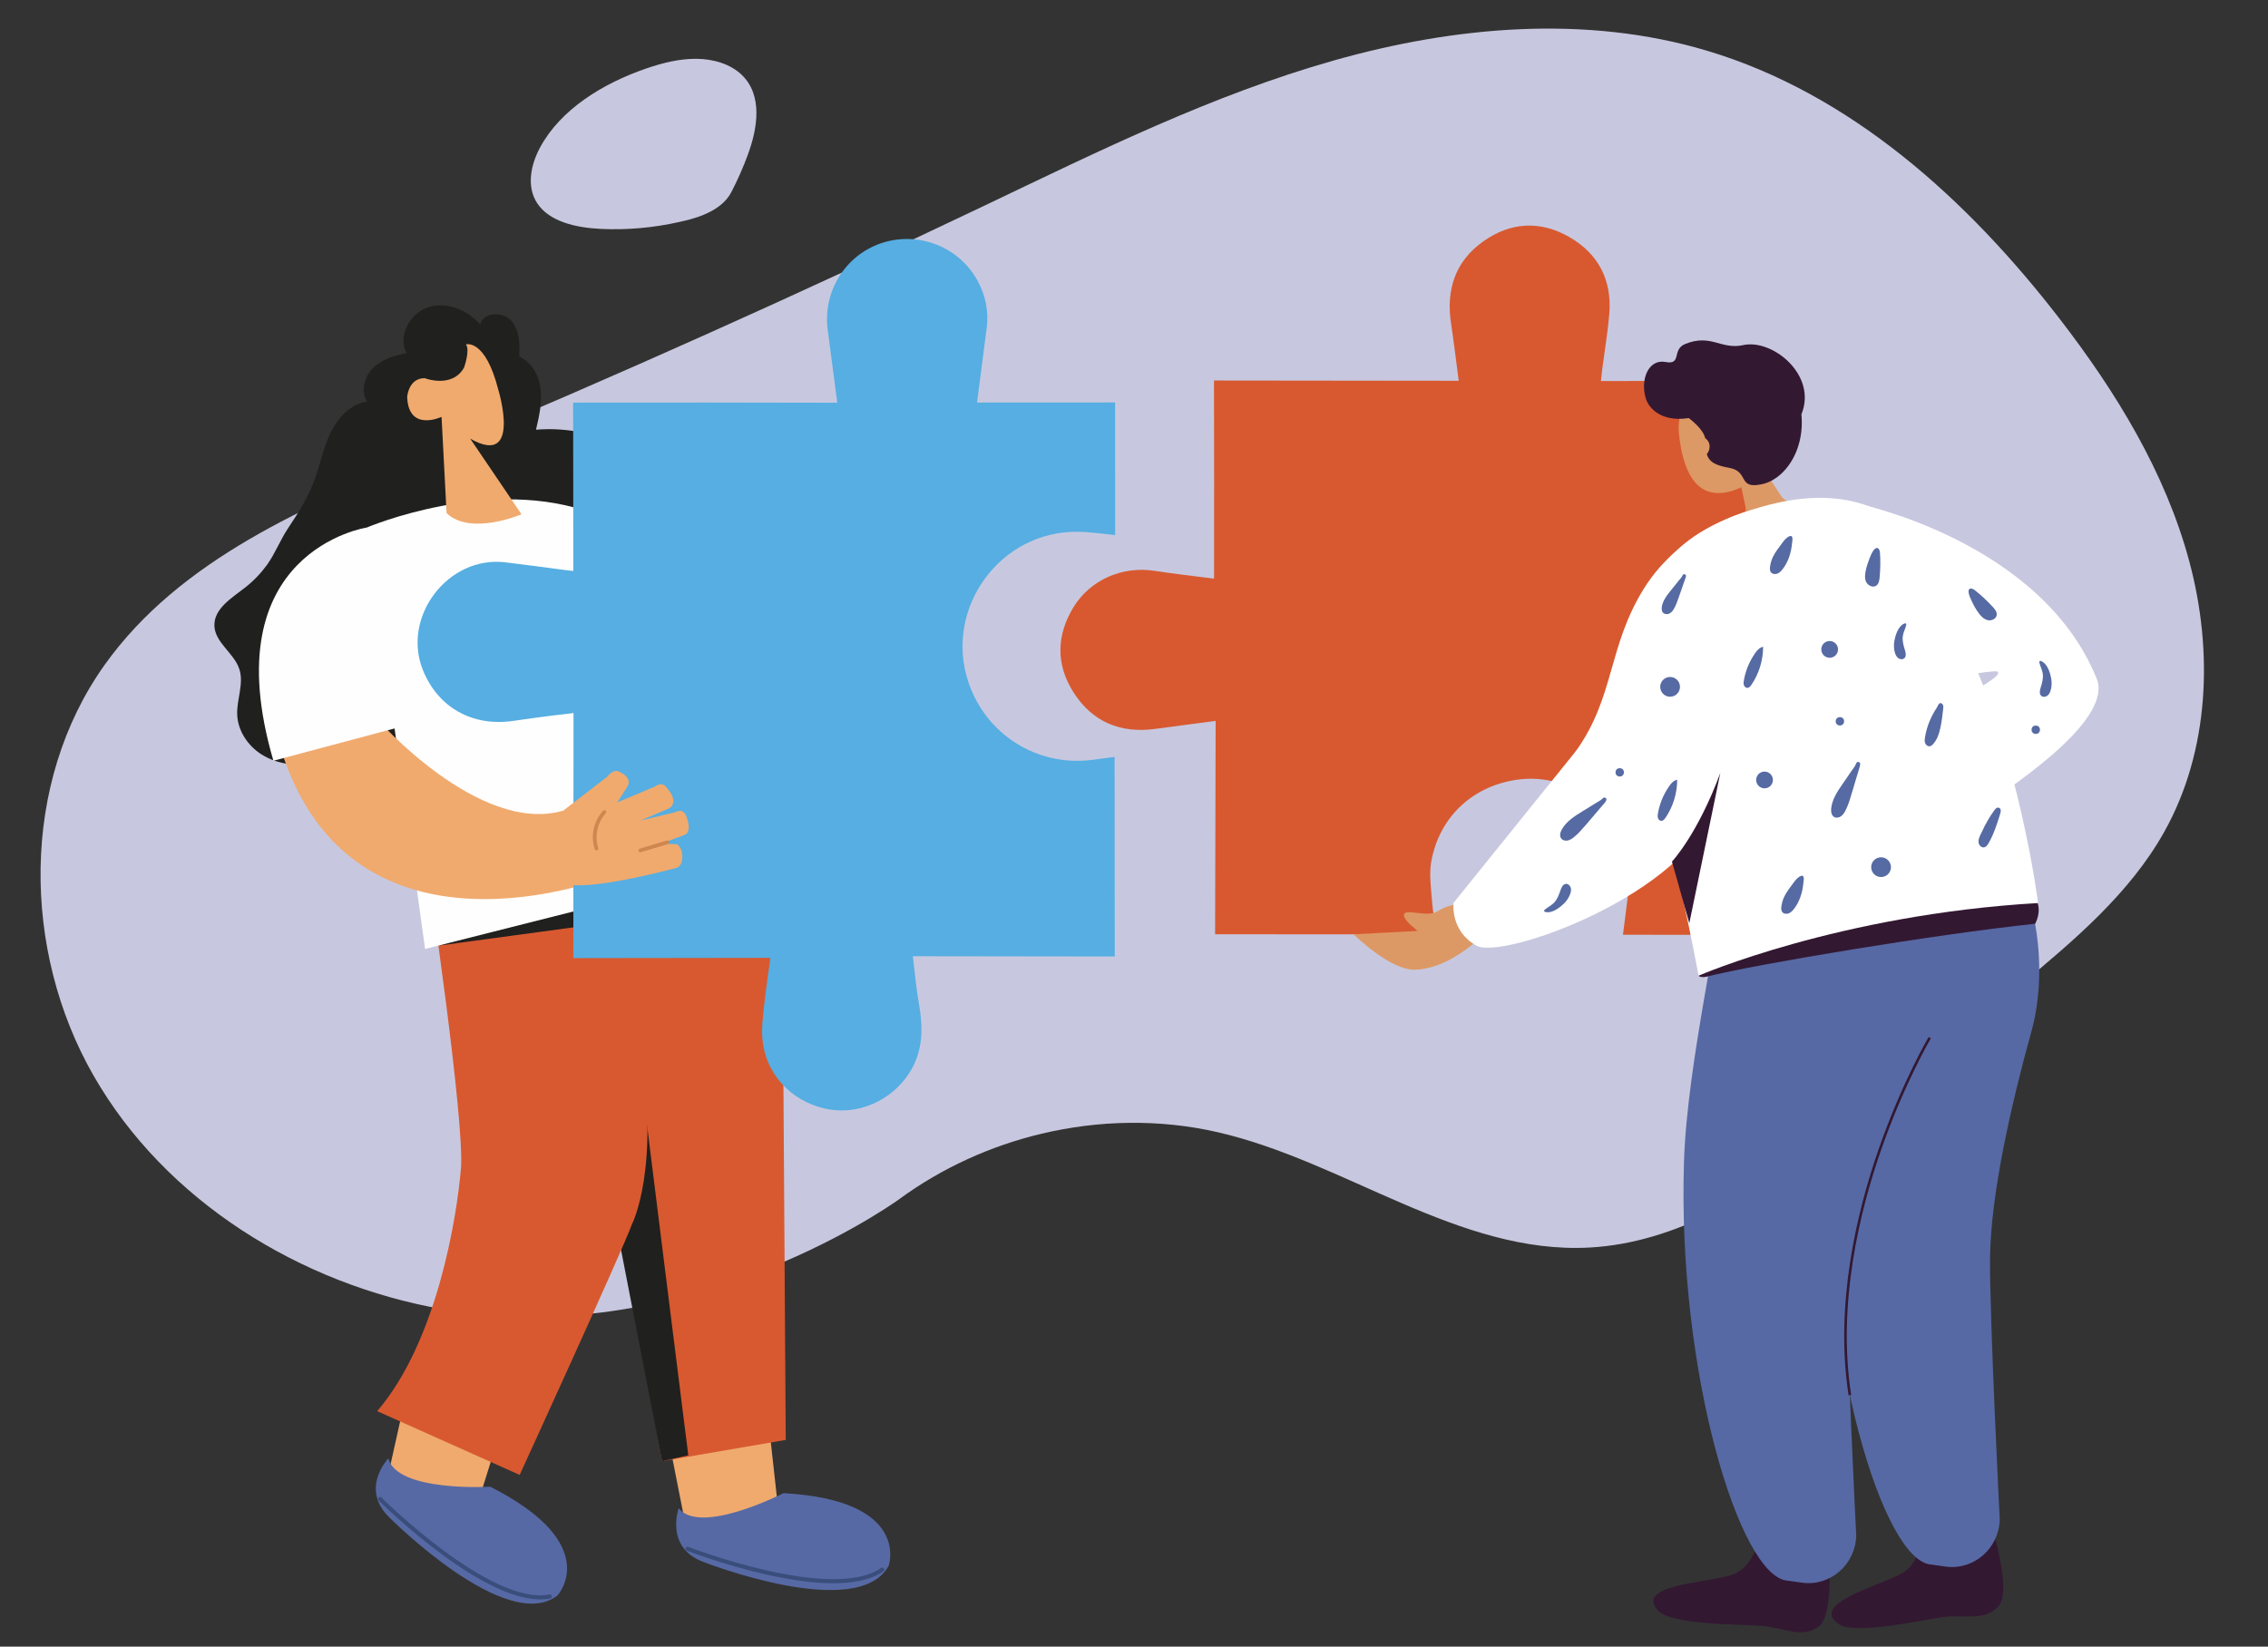 <?xml version="1.0" encoding="utf-8"?>
<!-- Generator: Adobe Illustrator 25.2.1, SVG Export Plug-In . SVG Version: 6.00 Build 0)  -->
<svg version="1.1" id="Layer_1" xmlns="http://www.w3.org/2000/svg" xmlns:xlink="http://www.w3.org/1999/xlink" x="0px" y="0px"
	 viewBox="0 0 330.47 240" style="enable-background:new 0 0 330.47 240;" xml:space="preserve">
<rect x="0" y="0" width="330.47" height="240" fill="#333333" stroke="none"/>
<style type="text/css">
	.st0{fill:#C7C8DF;}
	.st1{fill:#F0AA6E;}
	.st2{fill:#20201E;}
	.st3{fill:#5669A4;}
	.st4{fill:none;stroke:#3A4D7B;stroke-width:0.59;stroke-linecap:round;stroke-linejoin:round;stroke-miterlimit:10;}
	.st5{fill:#D85930;}
	.st6{fill:#FFFEFE;}
	.st7{fill:#56AEE2;}
	.st8{fill:none;stroke:#CF864F;stroke-width:0.541;stroke-linecap:round;stroke-linejoin:round;stroke-miterlimit:10;}
	.st9{fill:#DD9965;}
	.st10{fill:#331832;}
	.st11{fill:#FFFFFF;}
	.st12{fill:#566AA3;}
</style>
<g>
	<path class="st0" d="M177.3,164.99c18.63,4.24,35.24,17.87,54.31,16.84c12.65-0.68,23.97-7.81,34.17-15.34
		c9.8-7.24,19.17-15.04,28.53-22.85c7.92-6.6,16.02-13.41,21.05-22.41c6.59-11.79,7.15-26.29,3.66-39.34
		c-3.49-13.04-10.71-24.8-18.96-35.49c-13.35-17.29-30.4-32.76-51.34-39.01c-17.61-5.26-36.7-3.58-54.39,1.43
		s-34.27,13.22-50.86,21.14C116.67,42.76,89.56,54.91,62.17,66.4c-17.45,7.32-35.96,15.11-46.94,30.53
		c-12.22,17.17-12.08,41.55-1.6,59.84s30.11,30.4,50.87,34.05c34.31,6.02,63.99-14.18,66.61-16.1c6.16-4.5,13.25-7.72,20.66-9.48
		C160.13,163.25,168.93,163.09,177.3,164.99z"/>
	<path class="st0" d="M108.95,22.6c1.46-3.93,2.2-8.7-0.84-11.66c-1.65-1.61-4.16-2.35-6.64-2.37c-2.48-0.02-4.93,0.6-7.27,1.4
		c-6.39,2.19-12.51,5.98-15.5,11.51c-1.39,2.58-2,5.73-0.43,8.13c1.77,2.71,5.68,3.58,9.23,3.75c3.84,0.19,7.73-0.16,11.5-1.01
		c1.77-0.4,5.99-1.31,7.56-4.34C107.48,26.24,108.27,24.43,108.95,22.6z"/>
	<g>
		<g>
			<polygon class="st1" points="101.99,91.22 115.83,122.29 108.55,121.56 90.1,99.23 			"/>
			<polygon class="st2" points="90.58,91.95 108.3,123.02 101.02,122.29 82.57,99.96 			"/>
			<g>
				<polygon class="st1" points="112.02,207.54 113.3,219.13 100.24,224.05 97.37,209.5 				"/>
				<path class="st3" d="M114.16,217.63c0,0-12.1,6.21-15.27,2.2c0,0-2.09,5.76,3.67,7.85c0,0,22.49,8.81,26.94,0.51
					C129.5,228.19,132.78,218.66,114.16,217.63z"/>
				<path class="st4" d="M100.17,225.73c0,0,21.07,8.17,28.37,3.05"/>
			</g>
			<g>
				<polygon class="st1" points="73.54,206.59 70.05,217.72 56.12,216.97 59.34,202.5 				"/>
				<path class="st3" d="M71.44,216.69c0,0-13.58,0.82-14.86-4.13c0,0-4.23,4.43,0.2,8.66c0,0,17.05,17.12,24.46,11.31
					C81.23,232.53,88.07,225.13,71.44,216.69z"/>
				<path class="st4" d="M55.37,218.48c0,0,16,15.95,24.75,14.21"/>
			</g>
			<polygon class="st5" points="96.47,212.97 114.49,209.87 113.95,126.66 85.91,120.47 90.1,177.64 			"/>
			<path class="st2" d="M93.01,153.61c0.49,4.37,7.28,58.51,7.28,58.51l-3.82,0.85l-10.01-51.59L93.01,153.61z"/>
			<path class="st5" d="M62.24,126.3c0,0,5.52,37.02,4.92,44.06s-3.46,25.13-12.2,35.32l20.76,9.29c0,0,14.93-32.59,16.39-36.6
				c0,0,4.19-8.19,1.09-26.22l-3.28-25.85H62.24z"/>
			<polygon class="st2" points="97.86,133.22 63.88,137.83 90.34,129.82 94.71,127.88 			"/>
			<path class="st2" d="M35.7,85.65c-1.96,1.52-4.55,3.09-4.46,5.57c0.1,2.47,2.88,3.97,3.64,6.32c0.68,2.11-0.39,4.37-0.32,6.58
				c0.08,2.37,1.54,4.57,3.55,5.84s4.47,1.68,6.83,1.46c1.49-0.14,2.96-0.52,4.46-0.45c5.21,0.25,9.52,5.83,14.62,4.72
				c3.89-0.84,5.83-5.07,7.55-8.65c2.64-5.54,6.1-10.77,10.78-14.74c2.3-1.95,4.88-3.59,6.87-5.86c1.74-1.98,2.95-4.34,4.14-6.69
				c1.48-2.9,3-6.15,2.12-9.28c-0.84-3-3.68-5-6.56-6.18c-3.41-1.39-7.15-1.96-10.82-1.66c0.45-1.94,0.91-3.92,0.67-5.9
				c-0.23-1.97-1.3-3.97-3.12-4.77c0.12-1.84,0.05-3.89-1.19-5.25c-1.25-1.36-4.04-1.22-4.49,0.57c-1.86-2.11-4.89-3.36-7.57-2.5
				s-4.47,4.19-3.18,6.69c-1.76,0.35-3.57,0.9-4.86,2.16c-1.28,1.26-1.85,3.4-0.86,4.9c-2.34,0.34-4.18,2.25-5.25,4.37
				s-1.53,4.47-2.3,6.71c-0.94,2.72-2.41,5.02-3.99,7.4c-1.13,1.7-1.85,3.62-3.04,5.3C38,83.57,36.92,84.7,35.7,85.65z"/>
			<path class="st6" d="M102.48,91.22l-6.31,10.44l-3.64-6.8l12.62,32.53l-43.21,10.92l-8.5-61.42c0,0,18.21-7.77,33.26-1.94
				C86.7,74.95,97.38,78.84,102.48,91.22z"/>
			<path class="st1" d="M68.52,63.94l7.47,11.02c0,0-7.47,3.19-10.92-0.18l-0.73-14.02c0,0-4.83,2.28-5.01-2.91
				c0,0,0.18-2.73,2.55-2.73c0,0,4.01,1.55,5.74-1.55c0,0,0.91-2.55,0.27-3.37c0,0,2.82-0.91,4.73,6.65
				C72.62,56.84,76.08,68.22,68.52,63.94z"/>
			<path class="st1" d="M54.95,104.81c0,0,14.81,16.83,27.01,13.37l6.55,9.65c0,0-37.2,14.67-47.58-18.65L54.95,104.81z"/>
			<path class="st6" d="M39.84,110.88l18.21-4.86c0,0-3.16-10.2,2.67-16.02l-7.28-13.11C53.44,76.89,30.86,80.29,39.84,110.88z"/>
		</g>
		<g>
			<path class="st5" d="M176.89,55.46c11.99,0.01,23.78,0.03,35.66,0.04c-0.37-2.81-0.7-5.59-1.12-8.36
				c-0.74-4.91,0.6-9.05,4.7-11.96c3.97-2.82,8.3-3.07,12.54-0.63c4.25,2.45,6.23,6.3,5.82,11.22c-0.22,2.62-0.66,5.23-1,7.84
				c-0.08,0.63-0.14,1.25-0.22,1.93c8.16-0.02,16.26-0.03,24.39-0.05c-0.02,12.88-0.03,25.67-0.05,38.61
				c2.27-0.29,4.28-0.57,6.28-0.81c2.12-0.25,4.24-0.64,6.36-0.66c6.68-0.07,12.16,6.27,11.28,12.89
				c-0.9,6.82-6.58,11.16-13.41,10.26c-3.4-0.45-6.81-0.88-10.29-1.34c0.02,7.3,0.04,14.58,0.06,21.83
				c-7.24-0.01-14.29-0.02-21.41-0.03c0.28-2.19,0.58-4.46,0.85-6.74c1.06-8.91-6.85-16.9-15.76-15.92
				c-6.75,0.74-11.86,5.36-13.03,12.06c-0.31,1.76-0.03,3.64,0.1,5.46c0.13,1.72,0.43,3.43,0.65,5.09
				c-10.77-0.01-21.48-0.01-32.24-0.02c0.03-10.24,0.05-20.64,0.08-31.1c-3.14,0.42-6.02,0.8-8.89,1.18
				c-5.01,0.66-9.07-1.05-11.79-5.29c-2.61-4.06-2.55-8.35-0.02-12.48c2.46-4.01,7.13-6,11.8-5.28c2.86,0.44,5.74,0.76,8.67,1.14
				C176.92,74.73,176.91,65.2,176.89,55.46z"/>
		</g>
		<path class="st7" d="M122,58.7c-0.48-3.65-0.93-7.12-1.39-10.59c-0.75-5.57,2.51-10.87,7.78-12.66c5.38-1.82,11.35,0.49,14.07,5.5
			c1.15,2.13,1.63,4.44,1.31,6.87c-0.43,3.34-0.87,6.68-1.3,10.02c-0.03,0.26-0.06,0.52-0.1,0.83c6.75,0,13.45-0.01,20.11-0.01
			c0,6.47,0,12.88,0.01,19.33c-1.79-0.17-3.6-0.46-5.42-0.48c-11.31-0.18-19.55,11.13-15.98,21.87c2.55,7.67,10,12.38,18.02,11.38
			c1.12-0.14,2.24-0.3,3.3-0.44c0.01,9.71,0.01,19.39,0.02,29.09c-9.71-0.01-19.5-0.02-29.42-0.04c0.29,2.36,0.47,4.55,0.85,6.69
			c0.64,3.57,0.72,7.01-1.31,10.24c-2.62,4.17-7.64,6.35-12.34,5.28c-5.02-1.14-8.66-5.09-9.12-10.13c-0.15-1.67,0.1-3.38,0.27-5.07
			c0.24-2.25,0.59-4.49,0.89-6.77c-9.59,0.01-19.14,0.03-28.71,0.04c0.01-12,0.02-23.79,0.03-35.72c-1.21,0.14-2.25,0.26-3.29,0.39
			c-1.85,0.24-3.7,0.49-5.55,0.76c-5.9,0.85-10.91-1.97-13.1-7.39c-3.15-7.79,3.66-16.73,12-15.73c2.95,0.35,5.89,0.76,8.83,1.14
			c0.33,0.04,0.65,0.07,1.08,0.11c-0.01-8.17-0.02-16.27-0.03-24.53c6.39,0,12.78-0.01,19.16-0.01
			C109.07,58.69,115.47,58.7,122,58.7z"/>
		<g>
			<path class="st1" d="M81.48,118.61l6.99-5.4c0,0,0.95-1.27,1.81-0.7c0,0,1.99,0.8,1.11,2.19l-1.44,2.25l5.46-2.3
				c0,0,1.06-0.86,1.73,0.16c0,0,1.94,1.97,0.36,3.01l-4.18,1.78l5.04-1.21c0,0,1.02-0.67,1.58,0.42c0,0,1.07,2.37-0.21,2.89
				l-3.39,1.26l2.33,0.09c0,0,0.6,0.42,0.71,1.32c0,0,0.36,2.03-1.14,2.21c0,0-10.87,2.94-14.96,2.39"/>
			<line class="st8" x1="97.25" y1="122.76" x2="93.31" y2="123.95"/>
			<path class="st8" d="M88.07,118.35c-1.29,1.41-1.75,3.52-1.16,5.33"/>
		</g>
		<g>
			<g>
				<path class="st9" d="M217.85,134.43c0,0-5.35,6.63-11.57,6.91c-3.69,0.17-9.04-5.16-9.04-5.16l17.96-0.97L217.85,134.43z"/>
			</g>
			<g>
				<path class="st10" d="M256.54,223.24c0,0-0.65,5.22-4.34,6.35c-3.69,1.12-14.08,1.43-10.58,5.18c2.01,2.15,12.5,1.94,15.43,2.23
					c2.93,0.29,5.55,1.84,7.92,0.1c2.61-1.92,1.28-12.89,1.28-12.89s-2.66,1.06-4.92,0.78
					C258.06,224.58,256.54,223.24,256.54,223.24z"/>
			</g>
			<g>
				<path class="st3" d="M251.2,125.95c-0.07,7.38-5.36,28.45-5.83,43.48c-0.96,30.34,8.09,60.6,15.16,60.96l2.04,0.29
					c4.1,0.57,7.79-2.63,7.9-6.86c0,0-1.47-29.2-1.41-37.97c0.12-17.7,10.82-48.88,10.82-48.88S251.31,113.85,251.2,125.95z"/>
			</g>
			<g>
				<path class="st10" d="M280.05,222.06c0,0,0.46,5.34-2.91,7.24c-3.37,1.9-13.47,4.4-9.26,7.39c2.42,1.72,12.63-0.7,15.56-1.03
					c2.92-0.33,5.81,0.67,7.77-1.57c2.15-2.46-1.46-13.11-1.46-13.11s-2.37,1.62-4.65,1.81
					C281.81,223.07,280.05,222.06,280.05,222.06z"/>
			</g>
			<g>
				<path class="st3" d="M272.11,123.6c-0.07,7.38-5.36,28.45-5.83,43.48c-0.96,30.34,8.09,60.6,15.16,60.96l2.04,0.29
					c4.1,0.57,7.79-2.63,7.9-6.86c0,0-1.47-29.2-1.41-37.97c0.07-9.5,3.18-22.89,6.05-33.25c2.86-10.31,0.36-26.22-8.95-31.48
					C280.44,115,272.17,117.96,272.11,123.6z"/>
			</g>
			<g>
				<path class="st11" d="M305.44,98.75c-8.11-19.79-34.49-25.28-34.49-25.28s4.11,13.38,8.45,25.19
					c0.39,1.07,11.43-1.21,11.71-0.75c0.73,1.21-7.53,3.64-8.39,9.28c-0.96,6.24,4.57,11.38,5.72,10.62
					C294.67,113.73,308.1,104.46,305.44,98.75z"/>
			</g>
			<g>
				<path class="st9" d="M259.54,72.31l-2.75-4.23l-0.8-1.23l-4.71-7.24l1.71,7.98l1.03,4.79l0.32,1.52
					c0.22,1.03-0.39,1.42-0.97,2.51c-0.24,0.44-1.78,3.17,0.87,3.52c3.3,0.45,8.39-2.86,9.87-5.83
					C264.08,74.1,260.43,73.68,259.54,72.31z"/>
			</g>
			<g>
				<path class="st9" d="M244.67,63.51c-0.55-4.83,2.47-9.21,6.76-9.78s8.22,2.87,8.77,7.7c0.55,4.83-4.73,9.8-9.02,10.38
					C246.9,72.38,245.23,68.33,244.67,63.51z"/>
			</g>
			<g>
				<path class="st10" d="M247.4,60.62c-4.3,1.28-7.01-0.5-7.62-2.64c-0.78-2.74,0.45-5.68,2.9-5.22c2.45,0.46,0.86-1.81,2.88-2.63
					c3.79-1.52,5.2,0.88,8.44,0.17c4.27-0.94,10.8,4.35,8.5,10.05C262.49,60.35,250.79,59.6,247.4,60.62z"/>
			</g>
			<g>
				<path class="st10" d="M242.8,58.84c0,0,5.72,2.94,5.71,5.43c0,2.49,0.39,3.37,3.42,3.91c3.03,0.54,1.17,3.18,4.82,2.39
					c3.65-0.79,7.04-5.91,5.34-12.42c-0.95-3.63-3.81-5.42-3.81-5.42L242.8,58.84z"/>
			</g>
			<g>
				<path class="st9" d="M246.15,64.78c0.35-0.83,1.26-1.29,2.04-1.03c0.78,0.26,1.13,1.15,0.79,1.98
					c-0.35,0.83-1.26,1.29-2.04,1.03C246.16,66.49,245.81,65.6,246.15,64.78z"/>
			</g>
			<g>
				<path class="st10" d="M248.76,142.33c7.02-1.78,33.19-6.15,47.78-7.69c0,0,1.04-1.74,0.18-3.5c-2.55-5.23-22.81-2.65-22.81-2.65
					l-16.81,4.82l-4.91,2.46l-4.7,6.44C247.5,142.21,247.75,142.58,248.76,142.33z"/>
			</g>
			<g>
				<path class="st11" d="M280.57,80.51c0,0-5.86-11.35-22.82-6.93c-29.54,7.7-17.5,29.61-10.25,68.63c0,0,20.48-8.91,49.47-10.59
					c0,0-2.72-21.45-10.76-38.08C284.09,89.14,282.98,84.19,280.57,80.51z"/>
			</g>
			<g>
				<path class="st11" d="M254.34,74.62c0,0-9.44,2.61-14.76,11.09c-5.31,8.49-4.27,15.76-9.88,23.66
					c-4.13,5.82,2.71,14.61,8.29,13.3c5.58-1.31,9.5-6.62,9.5-6.62L254.34,74.62z"/>
			</g>
			<g>
				<path class="st9" d="M217.32,133.19c0,0-3.8-2.94-7.95-0.32c-1.49,0.94-5.26-0.76-4.76,0.74c0.5,1.5,4.87,3.7,4.4,5.02
					C208.54,139.95,217.32,133.19,217.32,133.19z"/>
			</g>
			<g>
				<path class="st10" d="M269.36,203.38c-2.05-13.31,1.23-26.81,4.34-35.78c3.37-9.72,7.28-16.39,7.32-16.45l0.32,0.19
					c-0.04,0.07-3.93,6.71-7.29,16.39c-3.1,8.93-6.36,22.36-4.32,35.6L269.36,203.38z"/>
			</g>
			<g>
				<path class="st11" d="M215.15,137.84c3.84,2.12,30.81-7.62,34.66-20.57c4.1-13.77-20.11-7.89-20.11-7.89l-17.9,22.21
					C211.8,131.58,211.26,135.69,215.15,137.84z"/>
			</g>
			<path class="st10" d="M243.62,125.58c0,0,3.7-3.89,7.05-12.93l-4.52,21.91L243.62,125.58z"/>
			<path class="st12" d="M271.86,83.16c-0.12,0.57-0.19,1.19,0.08,1.7s0.98,0.83,1.45,0.5c0.36-0.25,0.45-0.75,0.49-1.19
				c0.11-1.2,0.14-2.41,0.05-3.6c-0.03-0.43-0.28-0.97-0.75-0.56c-0.37,0.32-0.58,0.93-0.77,1.37
				C272.18,81.96,271.99,82.55,271.86,83.16z"/>
			<path class="st12" d="M288.27,89.3c0.34,0.47,0.76,0.93,1.32,1.08c0.56,0.15,1.27-0.16,1.35-0.74c0.06-0.44-0.25-0.83-0.55-1.16
				c-0.81-0.88-1.69-1.72-2.64-2.46c-0.34-0.26-0.91-0.44-0.91,0.18c0,0.49,0.3,1.05,0.5,1.49C287.6,88.26,287.91,88.8,288.27,89.3z
				"/>
			<path class="st12" d="M254.1,99.17c-0.04,0.22-0.07,0.45,0,0.67s0.25,0.41,0.48,0.42c0.27,0.01,0.47-0.23,0.62-0.45
				c1.1-1.61,1.7-3.56,1.7-5.51c0-0.11-0.5,0.18-0.53,0.2c-0.1,0.08-0.2,0.17-0.28,0.26c-0.26,0.28-0.47,0.61-0.67,0.93
				c-0.42,0.68-0.76,1.41-1,2.17C254.28,98.29,254.17,98.73,254.1,99.17z"/>
			<path class="st12" d="M241.58,118.55c-0.04,0.22-0.07,0.45,0,0.67s0.25,0.41,0.48,0.42c0.27,0.01,0.47-0.23,0.62-0.45
				c1.1-1.61,1.7-3.56,1.7-5.51c0-0.11-0.5,0.18-0.53,0.2c-0.1,0.08-0.2,0.17-0.28,0.26c-0.26,0.28-0.47,0.61-0.67,0.93
				c-0.42,0.68-0.76,1.41-1,2.17C241.76,117.67,241.65,118.1,241.58,118.55z"/>
			<circle class="st12" cx="296.63" cy="106.36" r="0.61"/>
			<circle class="st12" cx="243.35" cy="100.11" r="1.44"/>
			<circle class="st12" cx="266.6" cy="94.65" r="1.22"/>
			<circle class="st12" cx="257.11" cy="113.68" r="1.22"/>
			<circle class="st12" cx="274.09" cy="126.39" r="1.44"/>
			<path class="st12" d="M280.5,107.41c-0.05,0.29-0.09,0.59,0,0.86c0.09,0.28,0.35,0.52,0.64,0.5c0.22-0.01,0.41-0.17,0.55-0.34
				c0.6-0.66,0.88-1.55,1.06-2.43c0.18-0.87,0.29-1.76,0.39-2.65c0.02-0.18,0.04-0.37-0.01-0.55c-0.06-0.17-0.21-0.33-0.4-0.32
				c-0.26,0.01-0.39,0.47-0.51,0.66c-0.21,0.31-0.4,0.63-0.58,0.96c-0.35,0.66-0.64,1.35-0.85,2.06
				C280.67,106.58,280.57,106.99,280.5,107.41z"/>
			<path class="st12" d="M276.1,95.11c0.09,0.31,0.24,0.63,0.5,0.82s0.67,0.22,0.9-0.01c0.29-0.28,0.19-0.77,0.07-1.16
				c-0.21-0.67-0.41-1.37-0.31-2.06c0.08-0.54,0.35-1.03,0.48-1.55c0.1-0.39-0.18-0.34-0.44-0.18c-0.75,0.45-1.12,1.62-1.27,2.43
				C275.93,93.97,275.94,94.55,276.1,95.11z"/>
			<path class="st12" d="M298.81,100.59c-0.09,0.31-0.24,0.63-0.5,0.82c-0.26,0.19-0.67,0.22-0.9-0.01
				c-0.29-0.28-0.19-0.77-0.07-1.16c0.21-0.67,0.41-1.37,0.31-2.06c-0.08-0.54-0.35-1.03-0.48-1.55c-0.1-0.39,0.18-0.34,0.44-0.18
				c0.75,0.45,1.12,1.62,1.27,2.43C298.98,99.45,298.97,100.04,298.81,100.59z"/>
			<path class="st12" d="M228.79,130.31c0.11-0.31,0.18-0.65,0.07-0.96s-0.41-0.57-0.73-0.52c-0.4,0.06-0.61,0.51-0.74,0.9
				c-0.23,0.66-0.47,1.35-0.96,1.85c-0.38,0.39-0.88,0.63-1.3,0.97c-0.31,0.26-0.06,0.38,0.25,0.41c0.88,0.08,1.86-0.65,2.46-1.22
				C228.25,131.34,228.59,130.85,228.79,130.31z"/>
			<path class="st12" d="M259.97,130.72c-0.22,0.46-0.35,0.95-0.41,1.45c-0.03,0.25-0.03,0.52,0.11,0.73
				c0.19,0.28,0.6,0.35,0.92,0.24c0.32-0.11,0.57-0.36,0.78-0.63c0.86-1.08,1.27-2.45,1.4-3.81c0.03-0.29,0.23-1.21-0.32-1.04
				c-0.45,0.14-0.84,0.62-1.1,0.98C260.87,129.31,260.32,129.97,259.97,130.72z"/>
			<path class="st12" d="M258.32,81.2c-0.22,0.46-0.35,0.95-0.41,1.45c-0.03,0.25-0.03,0.52,0.11,0.73c0.19,0.28,0.6,0.35,0.92,0.24
				c0.32-0.11,0.57-0.36,0.78-0.63c0.86-1.08,1.27-2.45,1.4-3.81c0.03-0.29,0.23-1.21-0.32-1.04c-0.45,0.14-0.84,0.62-1.1,0.98
				C259.22,79.79,258.67,80.45,258.32,81.2z"/>
			<path class="st12" d="M288.61,121.59c-0.18,0.37-0.36,0.77-0.32,1.18c0.05,0.41,0.42,0.81,0.82,0.73
				c0.29-0.06,0.49-0.33,0.64-0.59c0.78-1.35,1.25-2.85,1.71-4.34c0.1-0.31,0.15-0.82-0.31-0.86c-0.32-0.03-0.56,0.41-0.72,0.63
				c-0.47,0.64-0.86,1.33-1.23,2.03C289.01,120.77,288.81,121.18,288.61,121.59z"/>
			<path class="st12" d="M230.55,118.27c-1.14,0.7-2.33,1.46-2.98,2.63c-0.22,0.4-0.37,0.93-0.09,1.3c0.2,0.28,0.59,0.37,0.93,0.31
				c0.34-0.07,0.64-0.26,0.91-0.48c0.67-0.53,1.23-1.19,1.78-1.83c0.91-1.07,1.82-2.14,2.73-3.2c0.15-0.18,0.4-0.52,0.12-0.7
				c-0.22-0.14-0.37,0.01-0.51,0.15c-0.24,0.23-0.56,0.39-0.85,0.56c-0.32,0.2-0.63,0.39-0.95,0.59
				C231.28,117.82,230.92,118.05,230.55,118.27z"/>
			<path class="st12" d="M243.52,85.98c-0.64,0.79-1.29,1.62-1.39,2.58c-0.03,0.33,0.04,0.72,0.38,0.88
				c0.25,0.12,0.59,0.08,0.82-0.06s0.4-0.35,0.53-0.57c0.33-0.54,0.54-1.13,0.74-1.72c0.34-0.96,0.67-1.93,1.01-2.89
				c0.06-0.16,0.13-0.46-0.15-0.5c-0.22-0.03-0.28,0.11-0.34,0.25c-0.1,0.22-0.3,0.42-0.46,0.61c-0.18,0.22-0.35,0.44-0.53,0.66
				C243.93,85.47,243.72,85.72,243.52,85.98z"/>
			<path class="st12" d="M268.49,114.25c-0.76,1.1-1.54,2.27-1.67,3.6c-0.04,0.46,0.04,1,0.44,1.23c0.3,0.17,0.69,0.1,0.98-0.1
				s0.48-0.5,0.64-0.8c0.4-0.76,0.65-1.58,0.89-2.4c0.4-1.34,0.81-2.69,1.21-4.03c0.07-0.22,0.15-0.64-0.17-0.69
				c-0.26-0.04-0.33,0.16-0.41,0.35c-0.12,0.31-0.36,0.58-0.55,0.86c-0.21,0.31-0.42,0.61-0.63,0.92
				C268.98,113.54,268.73,113.89,268.49,114.25z"/>
			<circle class="st12" cx="268.09" cy="105.13" r="0.61"/>
			<circle class="st12" cx="236.01" cy="112.57" r="0.61"/>
		</g>
	</g>
</g>
</svg>
